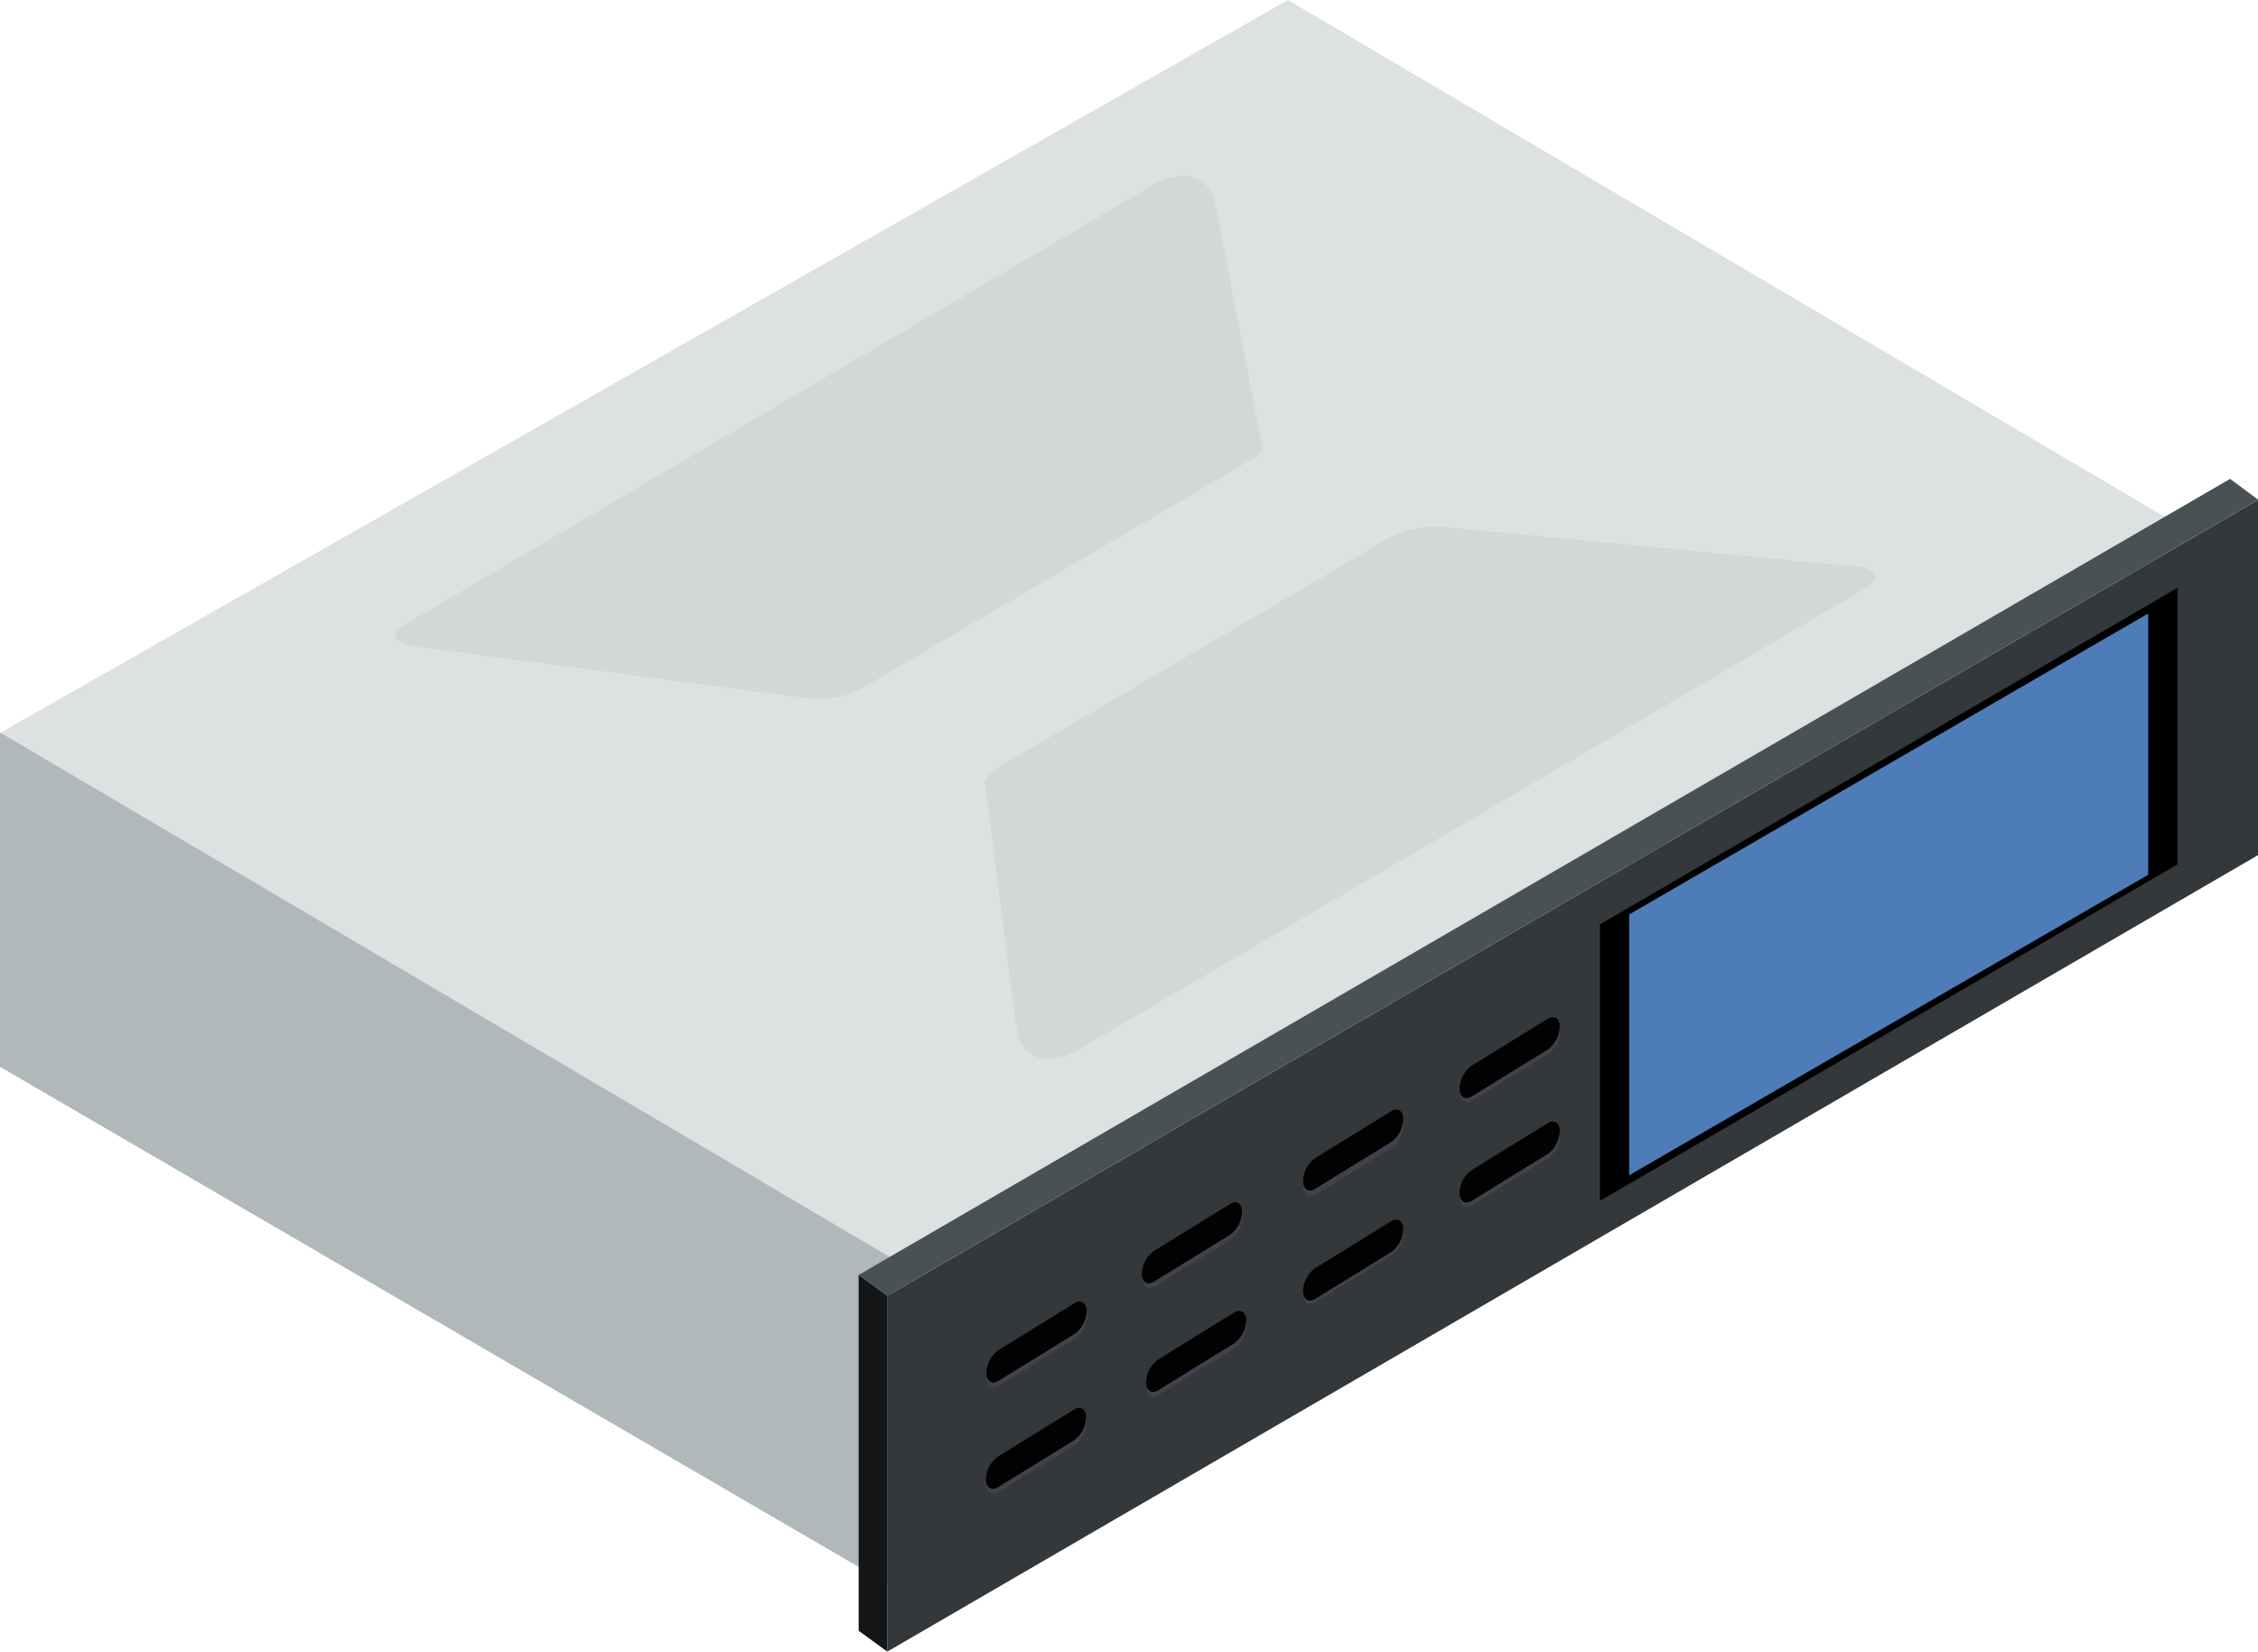 <?xml version="1.0" standalone="no"?><!DOCTYPE svg PUBLIC "-//W3C//DTD SVG 1.1//EN" "http://www.w3.org/Graphics/SVG/1.1/DTD/svg11.dtd"><svg t="1699102778056" class="icon" viewBox="0 0 1400 1024" version="1.1" xmlns="http://www.w3.org/2000/svg" p-id="2117" xmlns:xlink="http://www.w3.org/1999/xlink" width="273.438" height="200"><path d="M1350.024 325.054L798.565 0 0 454.428l555.34 326.994 794.684-456.369z" fill="#DDE1E2" p-id="2118"></path><path d="M0 454.105v207.323l555.34 323.437v-203.442L0 454.105z" fill="#B0B8BA" p-id="2119"></path><path d="M775.924 284.948l-239.02 140.371a58.219 58.219 0 0 1-32.344 8.086l-245.812-32.344c-13.908-1.941-18.112-7.762-8.733-13.261l465.102-273.304c17.789-10.673 35.255-4.852 38.166 10.997l28.786 148.457c2.587 3.558-0.97 8.086-6.145 10.997zM620.028 475.128l239.02-140.371a61.13 61.13 0 0 1 32.344-8.409l255.838 24.581c15.202 0 20.377 7.439 10.35 13.261l-489.359 286.888c-18.759 10.997-35.901 4.528-37.842-12.614L610.648 485.155c0-2.587 4.528-7.116 9.38-10.027z" fill="#D2D7D8" p-id="2120"></path><path d="M1400.157 530.112L550.166 1024v-220.584L1400.157 309.852v220.26z" fill="#34383B" p-id="2121"></path><path d="M532.376 1011.063l17.789 12.937v-220.584l-17.789-12.937v220.584z" fill="#141516" p-id="2122"></path><path d="M1382.691 296.915L532.376 790.479l17.789 12.937L1400.157 309.852l-17.466-12.937z" fill="#485154" p-id="2123"></path><path d="M1350.024 535.934l-358.044 208.617v-171.421l358.044-208.617v171.421z" p-id="2124"></path><path d="M1331.912 542.403l-321.819 186.299v-161.718l321.819-186.623v162.042z" fill="#4D7CB8" p-id="2125"></path><path d="M666.603 829.938l-47.222 29.109c-4.205 2.587-7.439 0-7.439-4.852a18.112 18.112 0 0 1 7.439-14.231l47.222-29.109c4.205-2.587 7.439 0 7.439 4.852a18.112 18.112 0 0 1-7.439 14.231z" fill="#42424C" p-id="2126"></path><path d="M666.279 827.027l-47.222 29.109c-4.205 2.587-7.439 0-7.439-4.852a18.112 18.112 0 0 1 7.439-14.231l47.222-29.109c4.205-2.587 7.439 0 7.439 4.852a18.112 18.112 0 0 1-7.439 14.231z" fill="#020202" p-id="2127"></path><path d="M762.987 768.485l-47.222 29.109c-4.205 2.587-7.439 0-7.439-4.852a18.112 18.112 0 0 1 7.439-14.231l47.222-29.109c4.205-2.587 7.439 0 7.439 4.852a18.112 18.112 0 0 1-7.439 14.231z" fill="#42424C" p-id="2128"></path><path d="M762.663 765.574l-47.222 29.109c-4.205 2.587-7.439 0-7.439-4.852a18.112 18.112 0 0 1 7.439-14.231l47.222-29.109c4.205-2.587 7.439 0 7.439 4.852a18.112 18.112 0 0 1-7.439 14.231z" fill="#020202" p-id="2129"></path><path d="M862.929 711.56l-47.222 29.109c-4.205 2.587-7.439 0-7.439-4.852a18.112 18.112 0 0 1 7.439-14.231l47.222-29.109c4.205-2.587 7.439 0 7.439 4.852a18.112 18.112 0 0 1-7.439 14.231z" fill="#42424C" p-id="2130"></path><path d="M862.605 708.003l-47.222 29.109c-4.205 2.587-7.439 0-7.439-4.852a18.112 18.112 0 0 1 7.439-14.231l47.222-29.109c4.205-2.587 7.439 0 7.439 4.852a18.112 18.112 0 0 1-7.439 14.231z" fill="#020202" p-id="2131"></path><path d="M959.96 653.342l-47.222 29.109c-4.205 2.587-7.439 0-7.439-4.852a18.112 18.112 0 0 1 7.439-14.231l47.222-29.109c4.205-2.587 7.439 0 7.439 4.852a18.112 18.112 0 0 1-7.439 14.231z" fill="#42424C" p-id="2132"></path><path d="M959.636 650.754l-47.222 29.109c-4.205 2.587-7.439 0-7.439-4.852a18.112 18.112 0 0 1 7.439-14.231l47.222-29.109c4.205-2.587 7.439 0 7.439 4.852a18.112 18.112 0 0 1-7.439 14.231z" fill="#020202" p-id="2133"></path><path d="M959.96 718.029l-47.222 29.109c-4.205 2.587-7.439 0-7.439-4.852a18.112 18.112 0 0 1 7.439-14.231l47.222-29.109c4.205-2.587 7.439 0 7.439 4.852a18.112 18.112 0 0 1-7.439 14.231z" fill="#42424C" p-id="2134"></path><path d="M959.636 715.442l-47.222 29.109c-4.205 2.587-7.439 0-7.439-4.852a18.112 18.112 0 0 1 7.439-14.231l47.222-29.109c4.205-2.587 7.439 0 7.439 4.852a18.112 18.112 0 0 1-7.439 14.231z" fill="#020202" p-id="2135"></path><path d="M862.929 778.188l-47.222 29.109c-4.205 2.587-7.439 0-7.439-4.852a18.112 18.112 0 0 1 7.439-14.231l47.222-29.109c4.205-2.587 7.439 0 7.439 4.852a18.112 18.112 0 0 1-7.439 14.231z" fill="#42424C" p-id="2136"></path><path d="M862.605 776.248l-47.222 29.109c-4.205 2.587-7.439 0-7.439-4.852a18.112 18.112 0 0 1 7.439-14.231l47.222-29.109c4.205-2.587 7.439 0 7.439 4.852a18.112 18.112 0 0 1-7.439 14.231z" fill="#020202" p-id="2137"></path><path d="M765.574 835.76l-47.222 29.109c-4.205 2.587-7.439 0-7.439-4.852a18.112 18.112 0 0 1 7.439-14.231l47.222-29.109c4.205-2.587 7.439 0 7.439 4.852a18.112 18.112 0 0 1-7.439 14.231z" fill="#42424C" p-id="2138"></path><path d="M765.251 832.849l-47.222 29.109c-4.205 2.587-7.439 0-7.439-4.852a18.112 18.112 0 0 1 7.439-14.231l47.222-29.109c4.205-2.587 7.439 0 7.439 4.852a18.112 18.112 0 0 1-7.439 14.231z" fill="#020202" p-id="2139"></path><path d="M666.279 895.919l-47.222 29.109c-4.205 2.587-7.439 0-7.439-4.852a18.112 18.112 0 0 1 7.439-14.231l47.222-29.109c4.205-2.587 7.439 0 7.439 4.852a18.112 18.112 0 0 1-7.439 14.231z" fill="#42424C" p-id="2140"></path><path d="M665.956 893.008l-47.222 29.109c-4.205 2.587-7.439 0-7.439-4.852a18.112 18.112 0 0 1 7.439-14.231l47.222-29.109c4.205-2.587 7.439 0 7.439 4.852a18.112 18.112 0 0 1-7.439 14.231z" fill="#020202" p-id="2141"></path></svg>